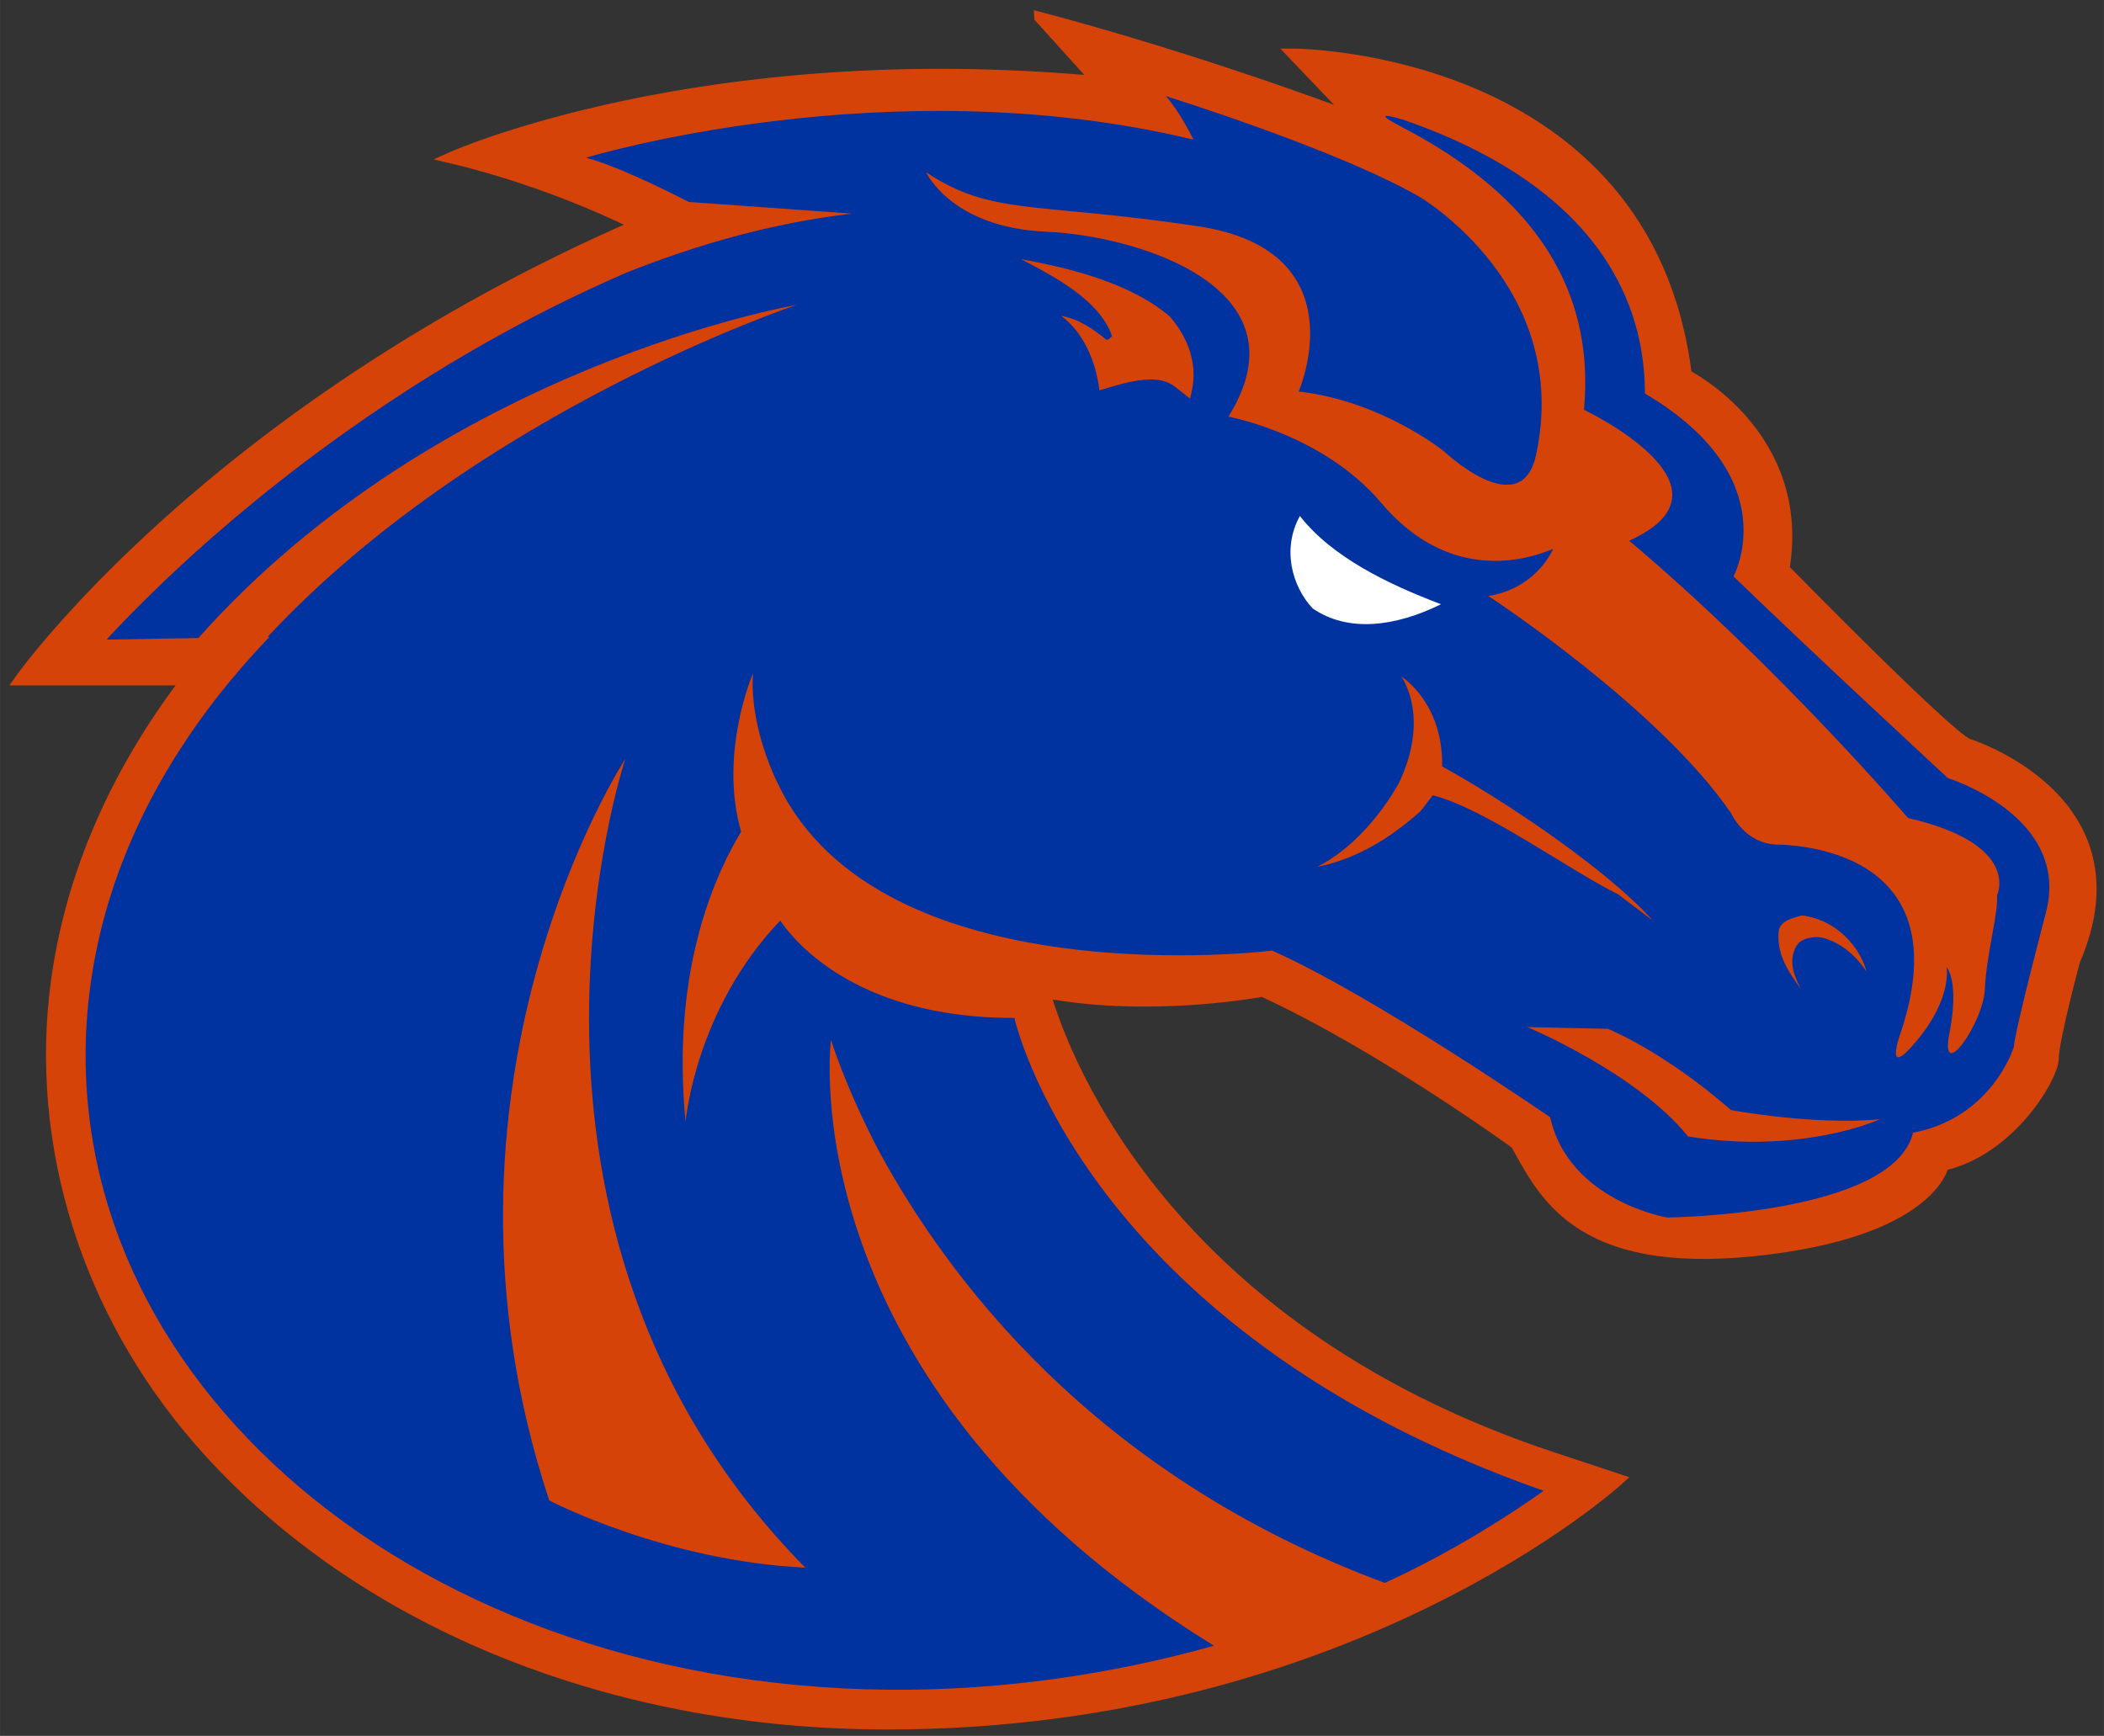 <svg xmlns="http://www.w3.org/2000/svg" height="206.29" width="250" viewBox="0 0 249.998 206.292"><rect x="0" y="0" width="249.998" height="206.292" fill="#333333" stroke="none"/><g transform="matrix(2.295 0 0 2.295 -7.563 -7.51)"><path d="m57.123 4.174 3 3.322c-20.544-1.897-33.507 3.946-33.507 3.946 5.374 1.264 9.644 3.48 9.644 3.48-22.131 9.643-31.936 23.558-31.936 23.558h8.625c-3.712 4.866-6.028 10.21-6.75 15.716-1.093 8.299 1.547 16.952 7.427 23.696 7.986 9.169 20.982 14.654 35.631 14.654 23.994 0 37.851-12.665 37.851-12.665l-3.339-1.107c-20.966-6.913-25.764-21.92-26.37-24.102 5.514 1.033 11.265-0.07 11.265-0.07 6.163 2.839 13.113 7.898 13.113 7.898 1.425 2.535 3.163 6.488 12.334 5.537 9.165-0.949 9.803-4.427 9.803-4.427 3.473-0.789 5.692-4.584 5.692-5.534 0-0.947 1.105-5.057 1.105-5.057 3.634-8.379-5.534-11.224-5.534-11.224-1.104-0.472-9.513-9.062-9.513-9.062 1.157-6.945-5.057-10.046-5.057-10.046-2.058-16.6-20.368-16.618-20.368-16.618l3.164 3.316c-8.85-3.316-16.28-5.214-16.28-5.214z" stroke="#d64309" stroke-width=".562" fill="#d64309"/><path d="m63.66 8.256c0.715 0.787 1.426 2.246 1.426 2.246-15.868-3.823-31.457 0.938-31.457 0.938 1.406 0.364 3.594 1.402 5.326 2.289l8.455 0.604c-4.08 0.476-8.011 1.587-11.713 3.07-10.71 4.636-18.842 11.246-23.226 15.326-2.34 2.19-3.659 3.662-3.659 3.662l4.752-0.08c12.564-14.113 30.975-17.25 30.975-17.25s-16.463 5.463-27.391 17.191l0.098-0.002c-2.831 2.955-5.113 6.168-6.736 9.604-0.231 0.487-0.542 1.207-0.565 1.271-0.979 2.34-1.655 4.771-1.986 7.291-2.537 19.26 15.96 36.105 41.312 36.352 5.786 0.056 11.531-0.778 16.875-2.279-22.152-13.651-19.828-31.374-19.828-31.374s0.739 2.453 2.533 5.859c3.405 6.223 10.895 16.61 26.139 22.262 1.035-0.462 4.449-2.086 8.225-4.768-23.913-8.402-27.4-24.486-27.4-24.486-8.404 0.024-11.545-4.229-12.055-4.938-0.041-0.064-0.07-0.102-0.07-0.102-4.423 4.624-4.902 10.428-4.902 10.428-0.711-7.414 1.259-12.337 2.877-15.033-1.177-4.089 0.621-8.211 0.621-8.211s-0.29 2.195 1.09 5.32c0.083 0.191 0.182 0.381 0.182 0.381 5.289 11.199 25.602 8.668 25.602 8.668 5.287 2.353 14.393 8.629 14.393 8.629 0.966 4.341 6.061 5.193 6.061 5.193s11.684-0.116 12.727-4.391c4.101-0.782 5.209-4.416 5.209-4.416 0.111-1.08 1.666-6.967 1.666-6.967 1.326-5.004-5.072-6.981-5.072-6.981s-7.398-6.848-11.098-10.445c0 0 2.798-5.109-4.588-9.469 0-3.525-1.31-10.313-12.525-14.18 0 0-1.933-0.6-0.176 0.316 4.138 2.16 10.329 6.352 9.545 14.707 0 0 8.48 4.008 2.342 6.779 7.663 6.452 14.437 14.359 14.437 14.359 5.889 1.356 4.611 3.998 4.611 3.998 0.062 0.968-0.552 3.071-0.633 4.857-0.075 1.783-2.359 4.975-1.834 2.277 0.531-2.7-0.15-3.416-0.15-3.416s0.32 1.537-1.478 3.738c-1.796 2.209-0.943-0.197-0.943-0.197 3.163-9.24-4.712-9.845-6.367-9.885-1.661-0.037-2.361-1.611-2.361-1.611-3.759-5.499-12.574-11.256-12.574-11.256 2.537-0.409 3.352-2.441 3.352-2.441-2.351 0.99-5.889 1.185-8.902-2.387-3.028-3.576-7.91-4.459-7.91-4.459 4.151-6.624-4.577-9.365-9.463-9.58-4.89-0.216-6.188-3.08-6.188-3.08 3.386 2.269 5.628 1.533 14.057 2.797 8.43 1.256 5.231 8.562 5.231 8.562 4.32 0.484 7.553 3.117 7.553 3.117s3.964 3.743 4.74 0.164c1.884-8.709-6.024-13.359-6.024-13.359-4.29-2.472-13.135-5.215-13.135-5.215zm-7.5 8.438c2.725 0.492 5.71 1.279 7.701 2.965 0.979 1.138 1.546 2.608 1.041 4.25l-0.773-0.611c-0.981-0.784-2.755-0.151-3.912 0.188-0.191-1.537-0.84-3.015-1.982-3.861 0.938 0.171 1.669 0.696 2.332 1.232 0.143 0.031 0.215-0.096 0.301-0.184-0.641-1.851-2.963-3.075-4.707-3.978zm19.695 21.6c1.418 1.061 2.144 2.752 2.103 4.664 3.272 1.794 8.577 5.363 10.902 7.975l-1.797-1.359c-2.458-1.2-6.9-4.448-9.586-5.121l-0.645 0.836c-1.543 1.359-3.244 2.444-5.344 2.873 1.75-0.883 3.274-2.633 4.223-4.324 0.945-1.95 1.081-3.983 0.143-5.543zm-40.186 4.277c0 0-8.093 24.234 9.322 41.877-7.279-0.348-13.26-3.481-13.26-3.481-7.128-21.51 3.938-38.396 3.938-38.396zm60.92 8.104c1.828 0.225 3.016 1.676 3.346 2.908-0.486-0.731-1.253-1.497-2.32-1.764-0.405-0.071-1.062 0.019-1.307 0.428-0.469 0.814-0.09 1.617 0.223 2.231-0.632-0.878-1.289-1.808-1.137-3.047 0.114-0.49 0.72-0.623 1.195-0.756zm-14.211 5.781 4.16 0.09s2.826 1.115 6.381 4.207c0 0 4.309 0.803 7.709 0.475 0 0-3.996 1.847-9.936 0.891-2.675-3.307-8.315-5.662-8.315-5.662z" fill="#0033a0" transform="matrix(1 0 0 1 -0 0)"/><path fill="#fff" d="m70.596 29.991c-0.945 1.704-0.405 3.653 0.662 4.787 1.823 1.252 4.256 0.959 6.645-0.217-2.674-1.012-5.621-2.41-7.307-4.57z"/></g></svg>
